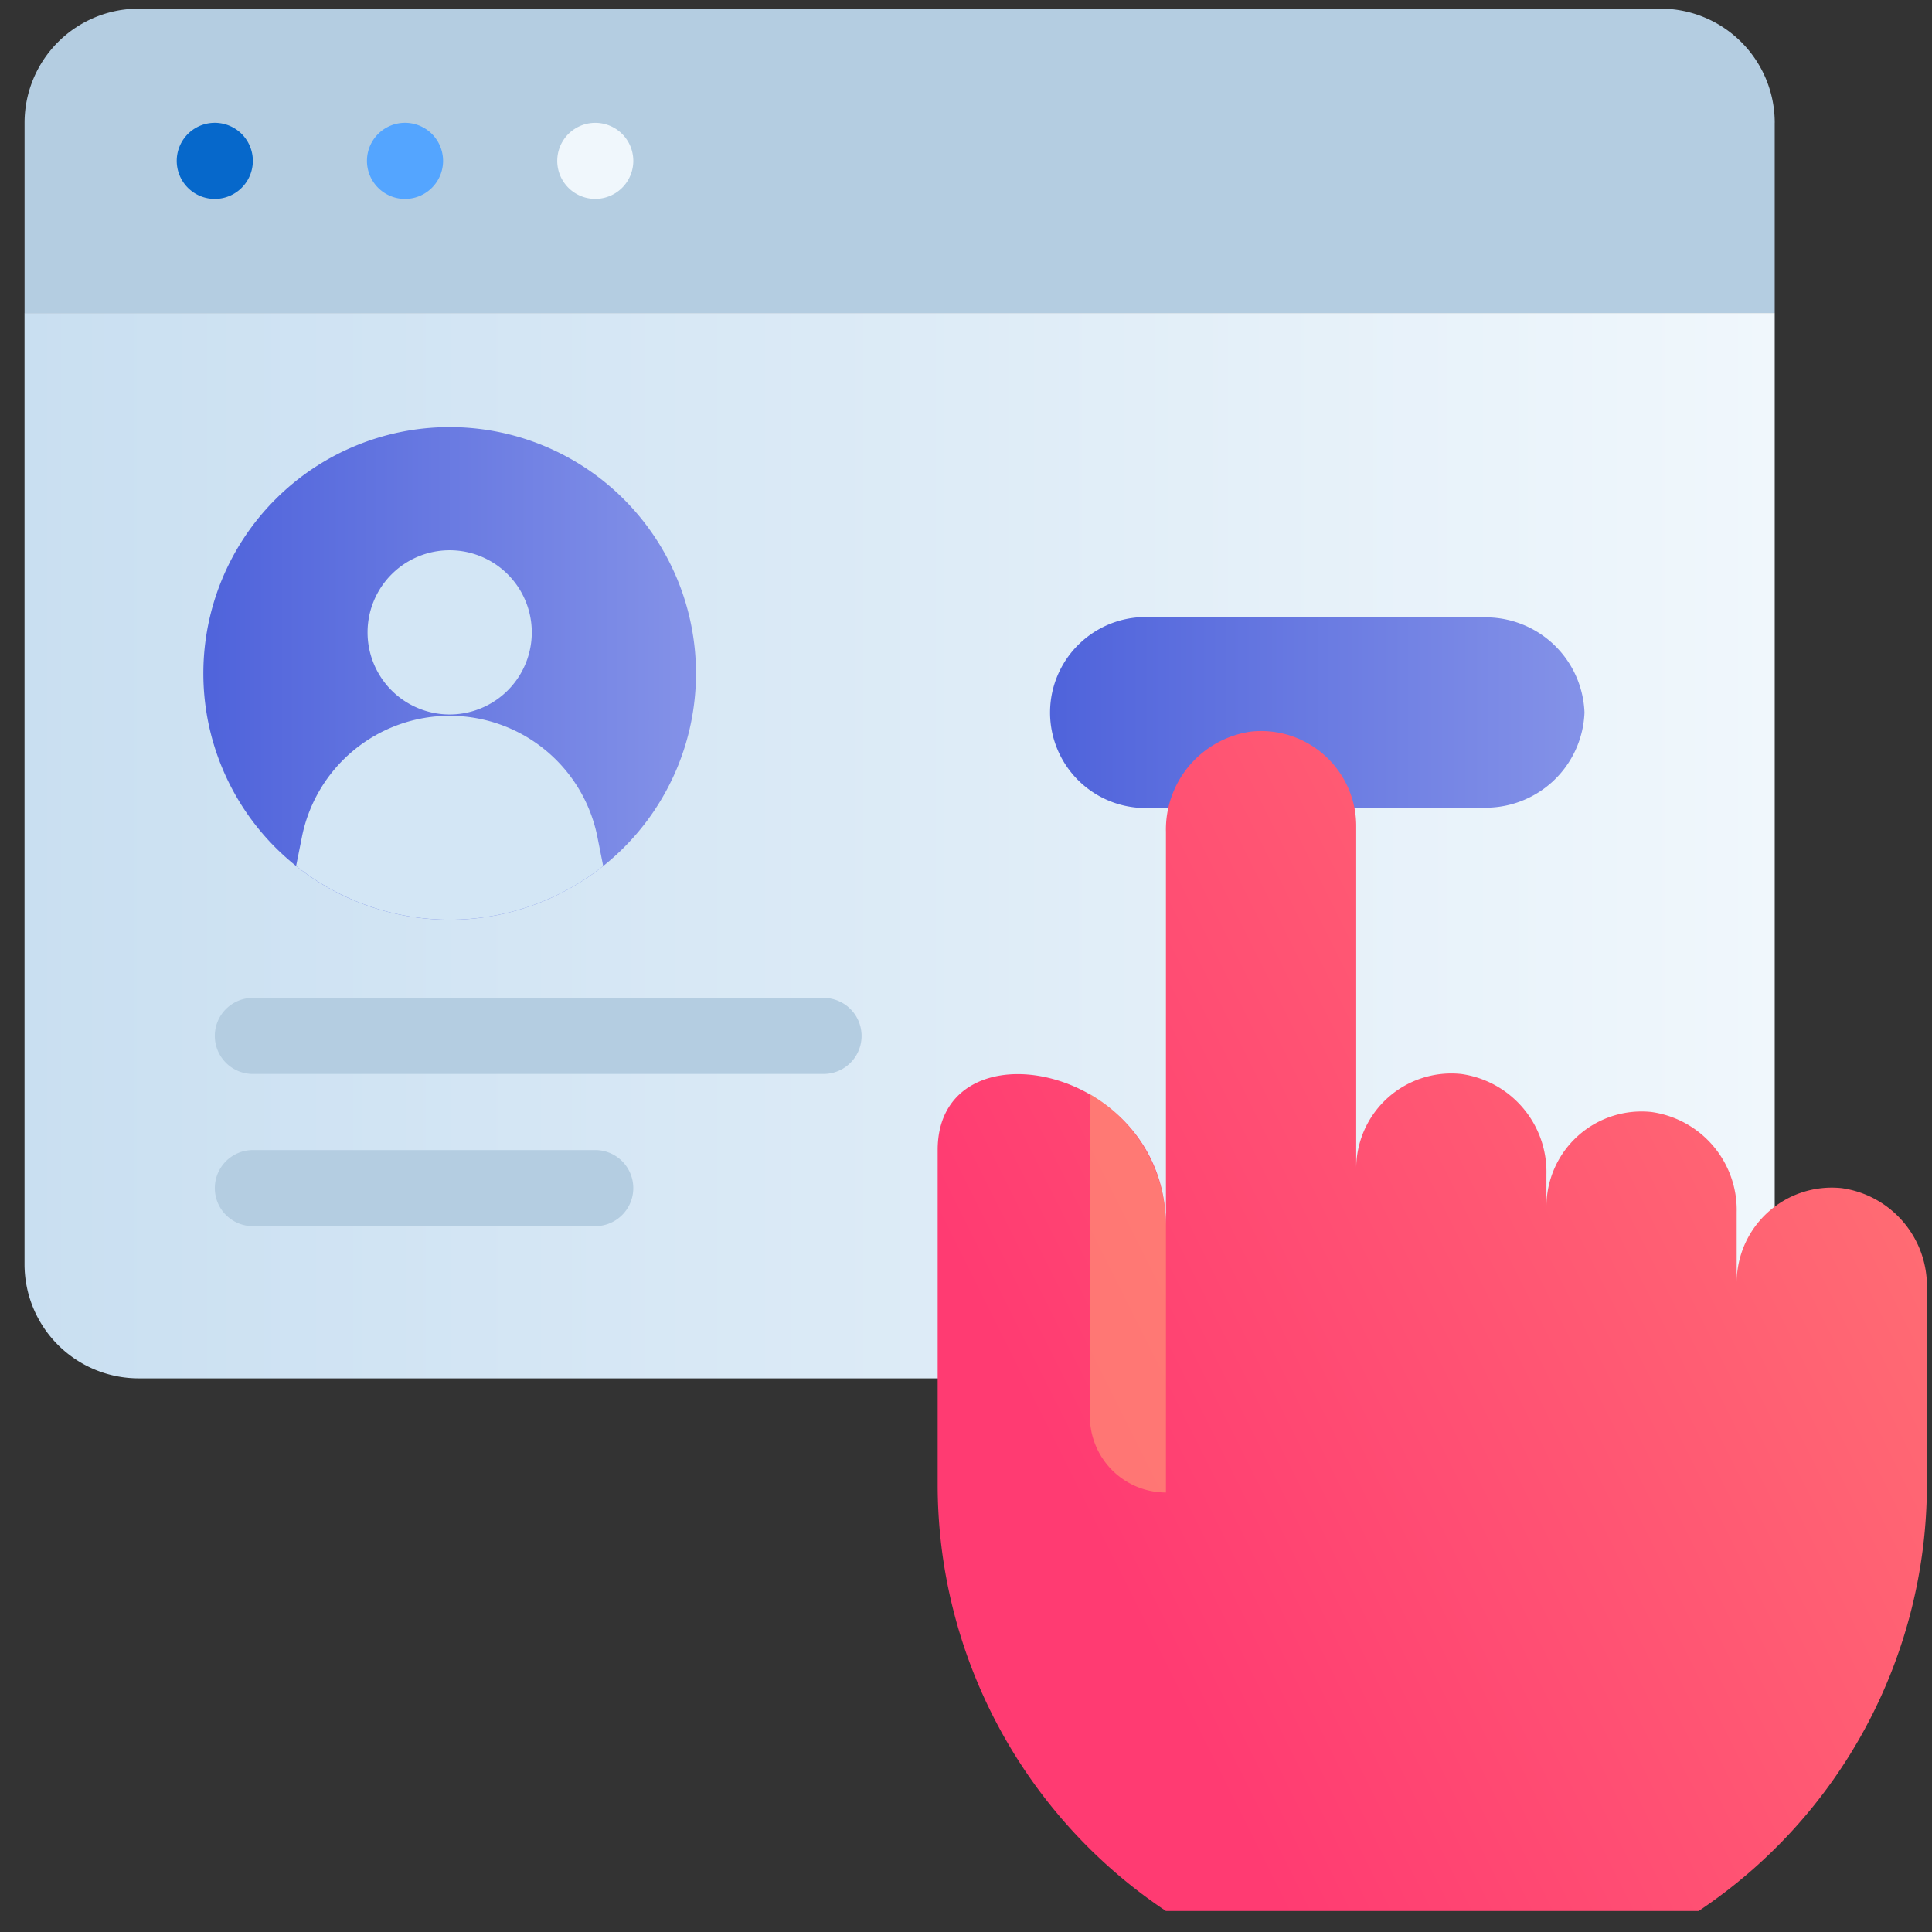 <svg width="63" height="63" fill="none" xmlns="http://www.w3.org/2000/svg"><rect width="100%" height="100%" fill="#333333" stroke="none"/><path d="M57.871 4.004v6.203H.801V4.004A3.722 3.722 0 014.521.282H54.15a3.722 3.722 0 013.722 3.722z" fill="#B4CDE1"/><path d="M8.245 5.245a1.24 1.24 0 11-2.482 0 1.24 1.24 0 012.482 0z" fill="#0668CB"/><path d="M14.448 5.245a1.24 1.24 0 11-2.482 0 1.24 1.24 0 012.482 0z" fill="#54A5FF"/><path d="M20.651 5.245a1.24 1.24 0 11-2.48 0 1.24 1.24 0 012.48 0z" fill="#F0F7FC"/><path d="M57.871 10.207v31.017a3.722 3.722 0 01-3.722 3.722H4.522A3.722 3.722 0 01.8 41.224V10.207h57.071z" fill="url(#paint0_linear_886_6824)"/><path d="M51.668 23.234a3.226 3.226 0 01-3.337 3.102H37.636a3.113 3.113 0 01-2.38-5.4 3.115 3.115 0 012.38-.803H48.33a3.225 3.225 0 013.338 3.101z" fill="url(#paint1_linear_886_6824)"/><path d="M14.663 29.991a8.032 8.032 0 100-16.064 8.032 8.032 0 000 16.064z" fill="url(#paint2_linear_886_6824)"/><path d="M14.663 23.298a2.677 2.677 0 100-5.355 2.677 2.677 0 000 5.355z" fill="url(#paint3_linear_886_6824)"/><path d="M19.67 28.238a8.032 8.032 0 01-10.014 0l.201-1.004a4.913 4.913 0 019.612 0l.2 1.004z" fill="url(#paint4_linear_886_6824)"/><path d="M26.855 35.02H8.245a1.24 1.24 0 010-2.48h18.61a1.24 1.24 0 110 2.48zm-7.445 4.963H8.246a1.24 1.24 0 110-2.481H19.41a1.24 1.24 0 110 2.481z" fill="#B4CDE1"/><path d="M62.834 42.018v6.39a16.724 16.724 0 01-7.444 13.907H38.02a16.724 16.724 0 01-7.444-13.907V37.502c0-4.23 7.444-2.804 7.444 2.481V27.13a3.225 3.225 0 012.78-3.275 3.1 3.1 0 013.424 3.101v11.166a3.102 3.102 0 013.424-3.101 3.226 3.226 0 012.779 3.275v1.067a3.102 3.102 0 013.424-3.102 3.226 3.226 0 012.78 3.276v2.307a3.102 3.102 0 013.423-3.101 3.226 3.226 0 012.78 3.275z" fill="url(#paint5_linear_886_6824)"/><path opacity=".6" d="M38.02 39.983v8.685a2.481 2.481 0 01-2.48-2.481V35.678a4.963 4.963 0 012.48 4.305z" fill="#FF9B75"/><defs><linearGradient id="paint0_linear_886_6824" x1=".8" y1="27.577" x2="57.871" y2="27.577" gradientUnits="userSpaceOnUse"><stop stop-color="#C9DFF1"/><stop offset="1" stop-color="#F0F7FC"/></linearGradient><linearGradient id="paint1_linear_886_6824" x1="34.244" y1="23.234" x2="51.668" y2="23.234" gradientUnits="userSpaceOnUse"><stop stop-color="#4F63DB"/><stop offset="1" stop-color="#8492E8"/></linearGradient><linearGradient id="paint2_linear_886_6824" x1="6.631" y1="21.959" x2="22.695" y2="21.959" gradientUnits="userSpaceOnUse"><stop stop-color="#4F63DB"/><stop offset="1" stop-color="#8492E8"/></linearGradient><linearGradient id="paint3_linear_886_6824" x1="274.37" y1="82.201" x2="295.789" y2="82.201" gradientUnits="userSpaceOnUse"><stop stop-color="#D3E6F5"/><stop offset="1" stop-color="#F0F7FC"/></linearGradient><linearGradient id="paint4_linear_886_6824" x1="482.893" y1="133.102" x2="557.793" y2="133.102" gradientUnits="userSpaceOnUse"><stop stop-color="#D3E6F5"/><stop offset="1" stop-color="#F0F7FC"/></linearGradient><linearGradient id="paint5_linear_886_6824" x1="76.148" y1="4.572" x2="25.524" y2="29.896" gradientUnits="userSpaceOnUse"><stop stop-color="#FF9B75"/><stop offset="1" stop-color="#FF3B72"/></linearGradient></defs></svg>